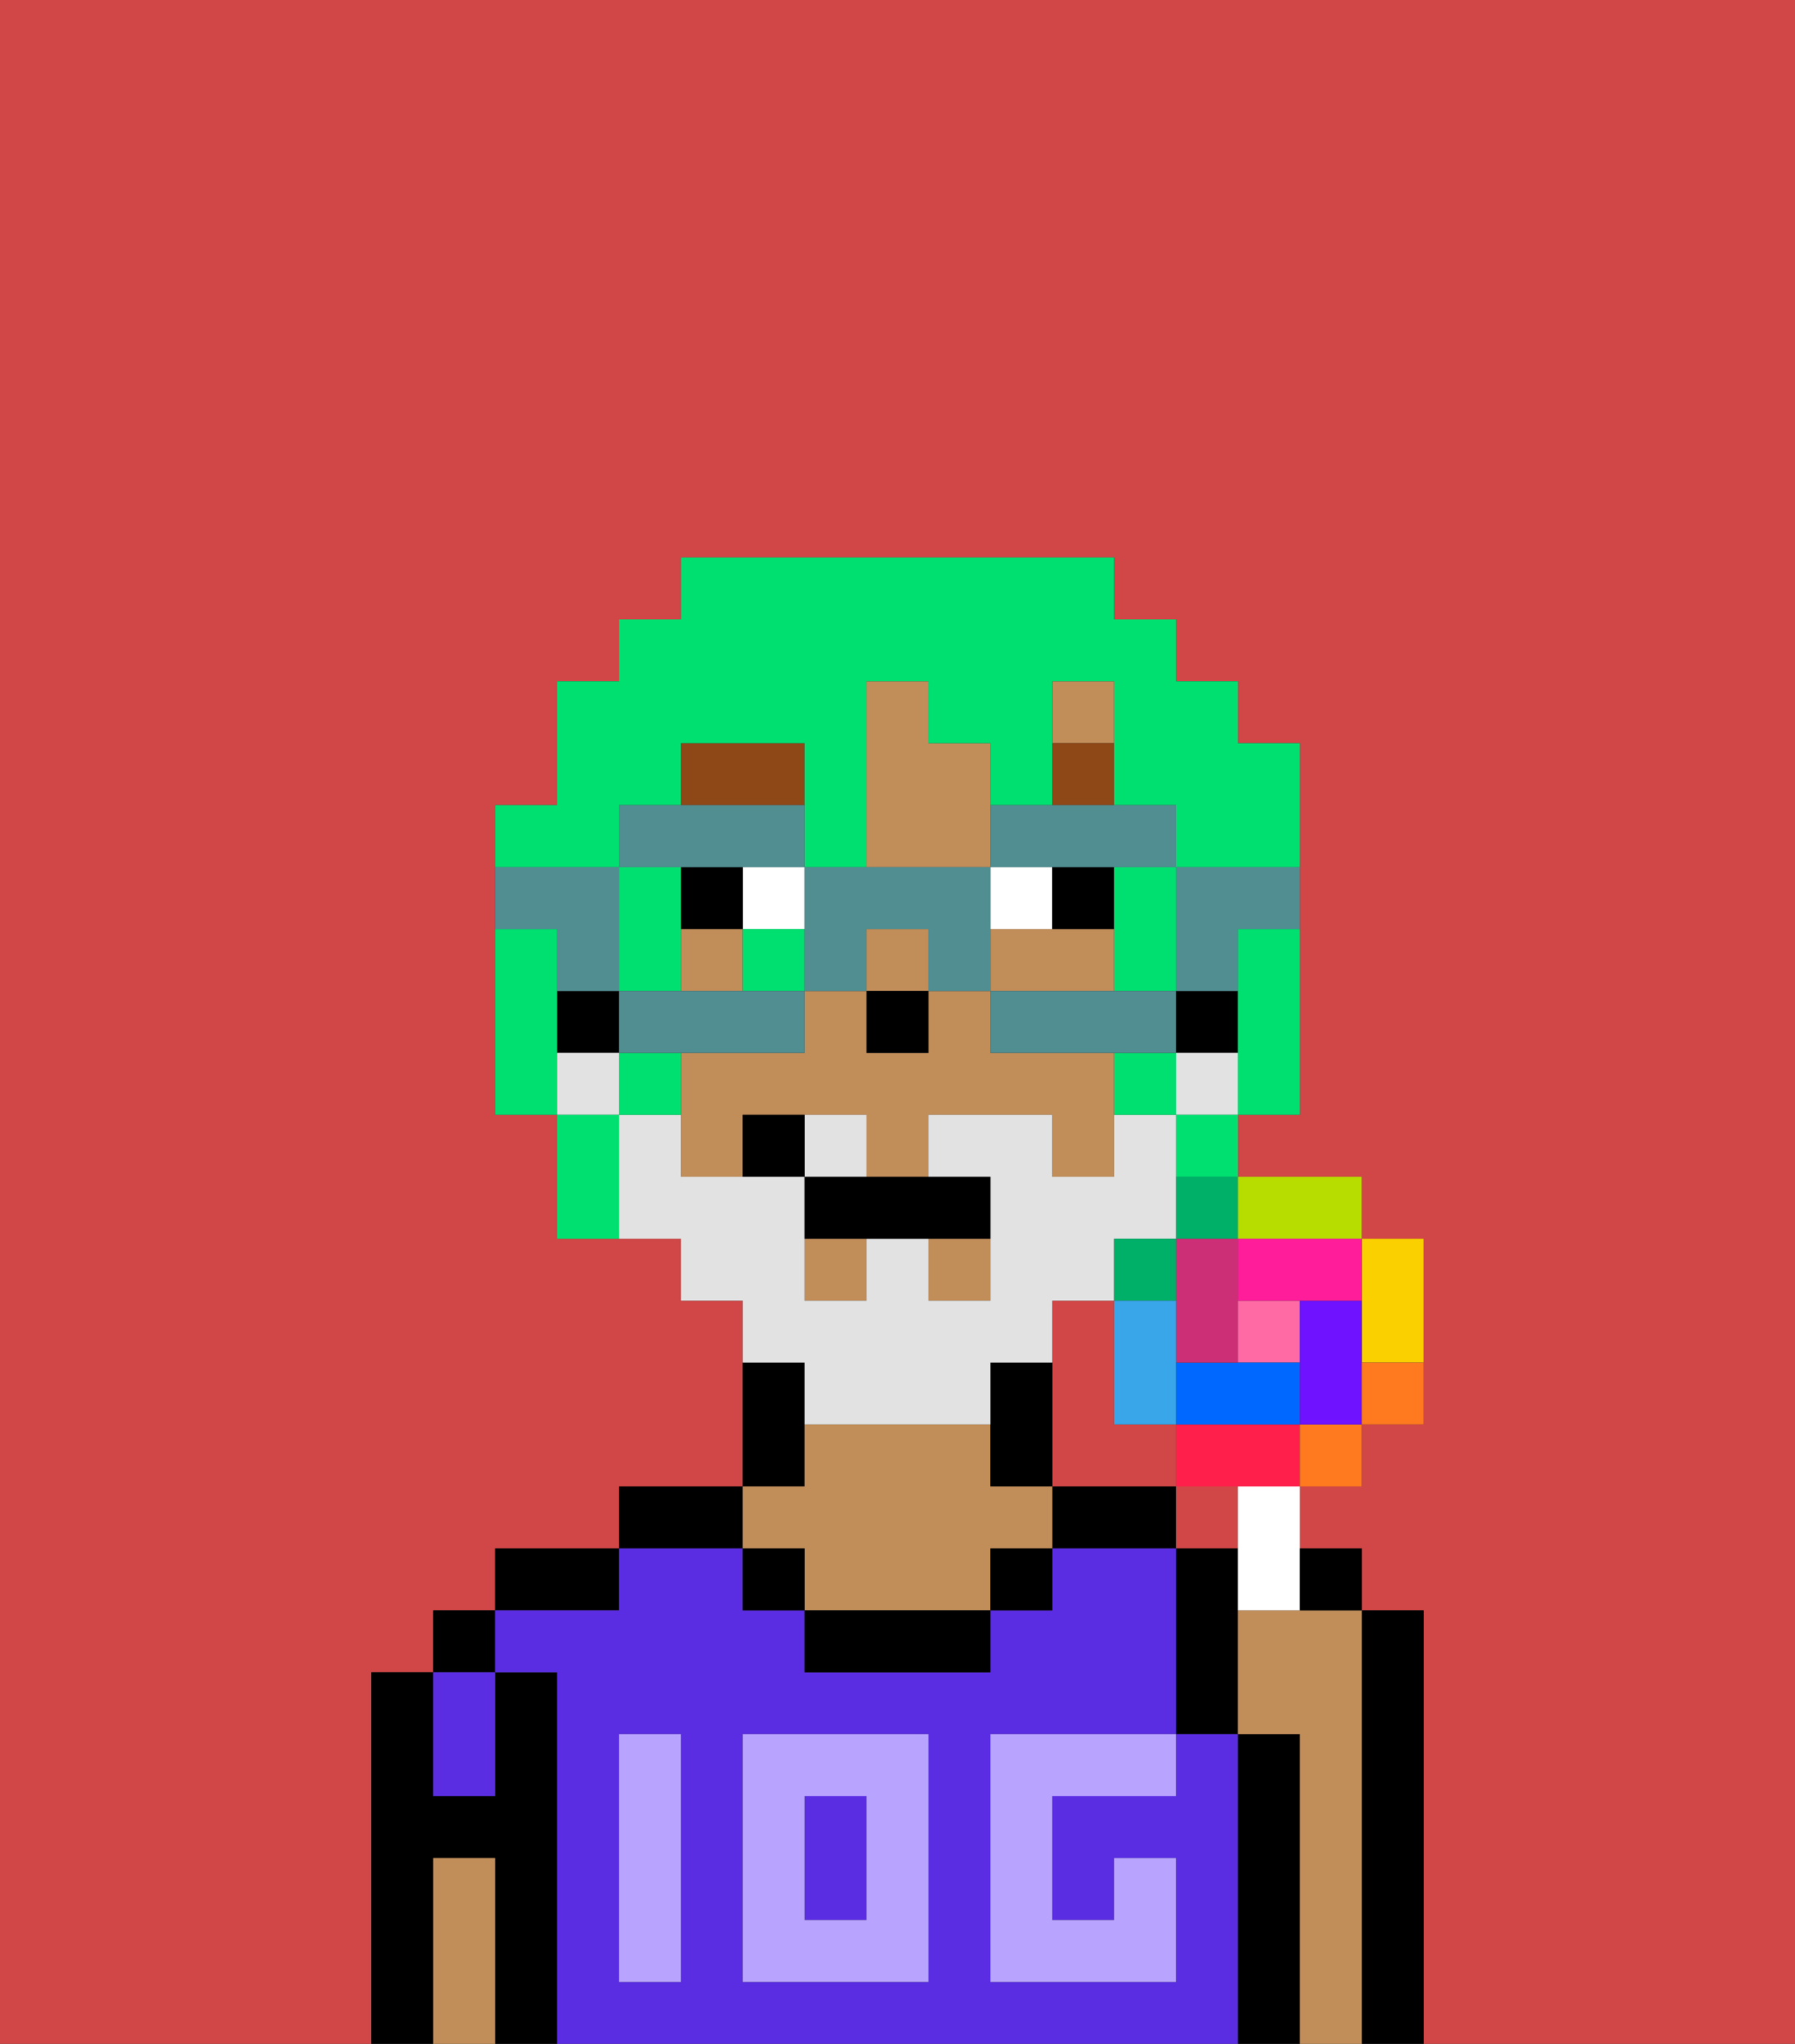 <svg xmlns="http://www.w3.org/2000/svg" viewBox="0 0 29 33"><rect x="0" y="0" width="29" height="33" fill="#333333" stroke="none"/><defs><style>polygon,rect,path{shape-rendering:crispedges;}.ea89-1{fill:#d14646;}.ea89-2{fill:#000000;}.ea89-3{fill:#5a2de2;}.ea89-4{fill:#c18d59;}.ea89-5{fill:#b8a4ff;}.ea89-6{fill:#ffffff;}.ea89-7{fill:#8e4717;}.ea89-8{fill:#e2e2e2;}.ea89-9{fill:#00e070;}.ea89-10{fill:#508e91;}.ea89-11{fill:#ff6aa5;}.ea89-12{fill:#ff1f4a;}.ea89-13{fill:#ff791f;}.ea89-14{fill:#fad000;}.ea89-15{fill:#b6dc00;}.ea89-16{fill:#00af68;}.ea89-17{fill:#38a6e8;}.ea89-18{fill:#0068ff;}.ea89-19{fill:#6e12ff;}.ea89-20{fill:#ff1d99;}.ea89-21{fill:#cc2f76;}</style></defs><path class="ea89-1" d="M6,32V27H7V26H8V25h2V24h2V21H11V20H9V18H8V13H9V11h1V10h1V9h7v1h1v1h1v1h1v6H20v1h2v1h1v3H22v1H21v1h1v1h1v7h6V0H0V33H6Z"/><path class="ea89-1" d="M19,24V23H18V21H17v3h2Z"/><rect class="ea89-1" x="19" y="24" width="1" height="1"/><path class="ea89-2" d="M9,27H8v2H7V27H6v6H7V30H8v3H9V27Z"/><rect class="ea89-2" x="7" y="26" width="1" height="1"/><path class="ea89-2" d="M10,25H8v1h2Z"/><path class="ea89-2" d="M12,24H10v1h2Z"/><path class="ea89-2" d="M13,23V22H12v2h1Z"/><path class="ea89-2" d="M18,24H17v1h2V24Z"/><path class="ea89-2" d="M21,28H20v5h1V28Z"/><path class="ea89-2" d="M19,25v3h1V25Z"/><path class="ea89-2" d="M23,26H22v7h1V26Z"/><path class="ea89-3" d="M20,28H19v1H17v2h1V30h1v2H16V28h3V25H17v1H16v1H13V26H12V25H10v1H8v1H9v6H20V28Zm-9,1v3H10V28h1Zm4,3H12V28h3Z"/><rect class="ea89-3" x="13" y="29" width="1" height="2"/><path class="ea89-3" d="M8,29V27H7v2Z"/><path class="ea89-4" d="M22,26H20v2h1v5h1V26Z"/><path class="ea89-4" d="M13,25v1h3V25h1V24H16V23H13v1H12v1Z"/><path class="ea89-2" d="M13,26v1h3V26H13Z"/><path class="ea89-4" d="M8,30H7v3H8V30Z"/><rect class="ea89-2" x="16" y="25" width="1" height="1"/><rect class="ea89-2" x="12" y="25" width="1" height="1"/><path class="ea89-5" d="M12,32h3V28H12Zm1-3h1v2H13Z"/><path class="ea89-5" d="M10,29v3h1V28H10Z"/><path class="ea89-5" d="M16,28v4h3V30H18v1H17V29h2V28H16Z"/><rect class="ea89-4" x="14" y="15" width="1" height="1"/><rect class="ea89-4" x="17" y="11" width="1" height="1"/><path class="ea89-4" d="M17,17H16V16H15v1H14V16H13v1H11v2h1V18h2v1h1V18h2v1h1V17Z"/><path class="ea89-4" d="M18,16V15H16v1h2Z"/><path class="ea89-4" d="M16,13V12H15V11H14v3h2Z"/><rect class="ea89-4" x="15" y="20" width="1" height="1"/><rect class="ea89-4" x="13" y="20" width="1" height="1"/><rect class="ea89-4" x="11" y="15" width="1" height="1"/><rect class="ea89-2" x="19" y="16" width="1" height="1"/><path class="ea89-2" d="M16,22v2h1V22Z"/><rect class="ea89-2" x="9" y="16" width="1" height="1"/><rect class="ea89-2" x="14" y="16" width="1" height="1"/><rect class="ea89-6" x="12" y="14" width="1" height="1"/><path class="ea89-6" d="M17,14H16v1h1Z"/><rect class="ea89-2" x="11" y="14" width="1" height="1"/><path class="ea89-2" d="M18,15V14H17v1Z"/><path class="ea89-7" d="M13,12H11v1h2Z"/><rect class="ea89-7" x="17" y="12" width="1" height="1"/><path class="ea89-8" d="M14,18H13v1h1Z"/><rect class="ea89-8" x="19" y="17" width="1" height="1"/><path class="ea89-8" d="M13,23h3V22h1V21h1V20h1V18H18v1H17V18H15v1h1v2H15V20H14v1H13V19H11V18H10v2h1v1h1v1h1Z"/><rect class="ea89-8" x="9" y="17" width="1" height="1"/><path class="ea89-2" d="M13,19v1h3V19H13Z"/><path class="ea89-2" d="M12,18v1h1V18Z"/><path class="ea89-9" d="M9,16V15H8v3H9V16Z"/><path class="ea89-9" d="M20,16v2h1V15H20Z"/><path class="ea89-9" d="M18,17v1h1V17Z"/><path class="ea89-9" d="M11,15V14H10v2h1Z"/><path class="ea89-9" d="M10,17v1h1V17Z"/><path class="ea89-9" d="M10,13h1V12h2v2h1V11h1v1h1v1h1V11h1v2h1v1h2V12H20V11H19V10H18V9H11v1H10v1H9v2H8v1h2Z"/><path class="ea89-9" d="M18,15v1h1V14H18Z"/><path class="ea89-9" d="M19,19h1V18H19Z"/><rect class="ea89-9" x="12" y="15" width="1" height="1"/><path class="ea89-9" d="M9,18v2h1V18Z"/><path class="ea89-10" d="M19,16h1V15h1V14H19Z"/><path class="ea89-10" d="M17,16H16v1h3V16H17Z"/><path class="ea89-10" d="M12,14h1V13H10v1h2Z"/><path class="ea89-10" d="M17,14h2V13H16v1Z"/><path class="ea89-10" d="M13,16h1V15h1v1h1V14H13v2Z"/><path class="ea89-10" d="M12,17h1V16H10v1h2Z"/><path class="ea89-10" d="M9,16h1V14H8v1H9Z"/><path class="ea89-6" d="M20,25v1h1V24H20Z"/><rect class="ea89-11" x="20" y="21" width="1" height="1"/><polygon class="ea89-12" points="20 23 19 23 19 24 20 24 21 24 21 23 20 23"/><rect class="ea89-13" x="21" y="23" width="1" height="1"/><path class="ea89-14" d="M22,22h1V20H22v2Z"/><path class="ea89-15" d="M21,20h1V19H20v1Z"/><path class="ea89-16" d="M19,20h1V19H19Z"/><rect class="ea89-16" x="18" y="20" width="1" height="1"/><path class="ea89-17" d="M19,23V21H18v2Z"/><path class="ea89-18" d="M19,22v1h2V22H19Z"/><path class="ea89-19" d="M22,21H21v2h1V21Z"/><path class="ea89-20" d="M20,20v1h2V20H20Z"/><path class="ea89-21" d="M19,22h1V20H19v2Z"/><path class="ea89-13" d="M22,23h1V22H22Z"/><path class="ea89-2" d="M21.5,26H22V25H21v1Z"/></svg>